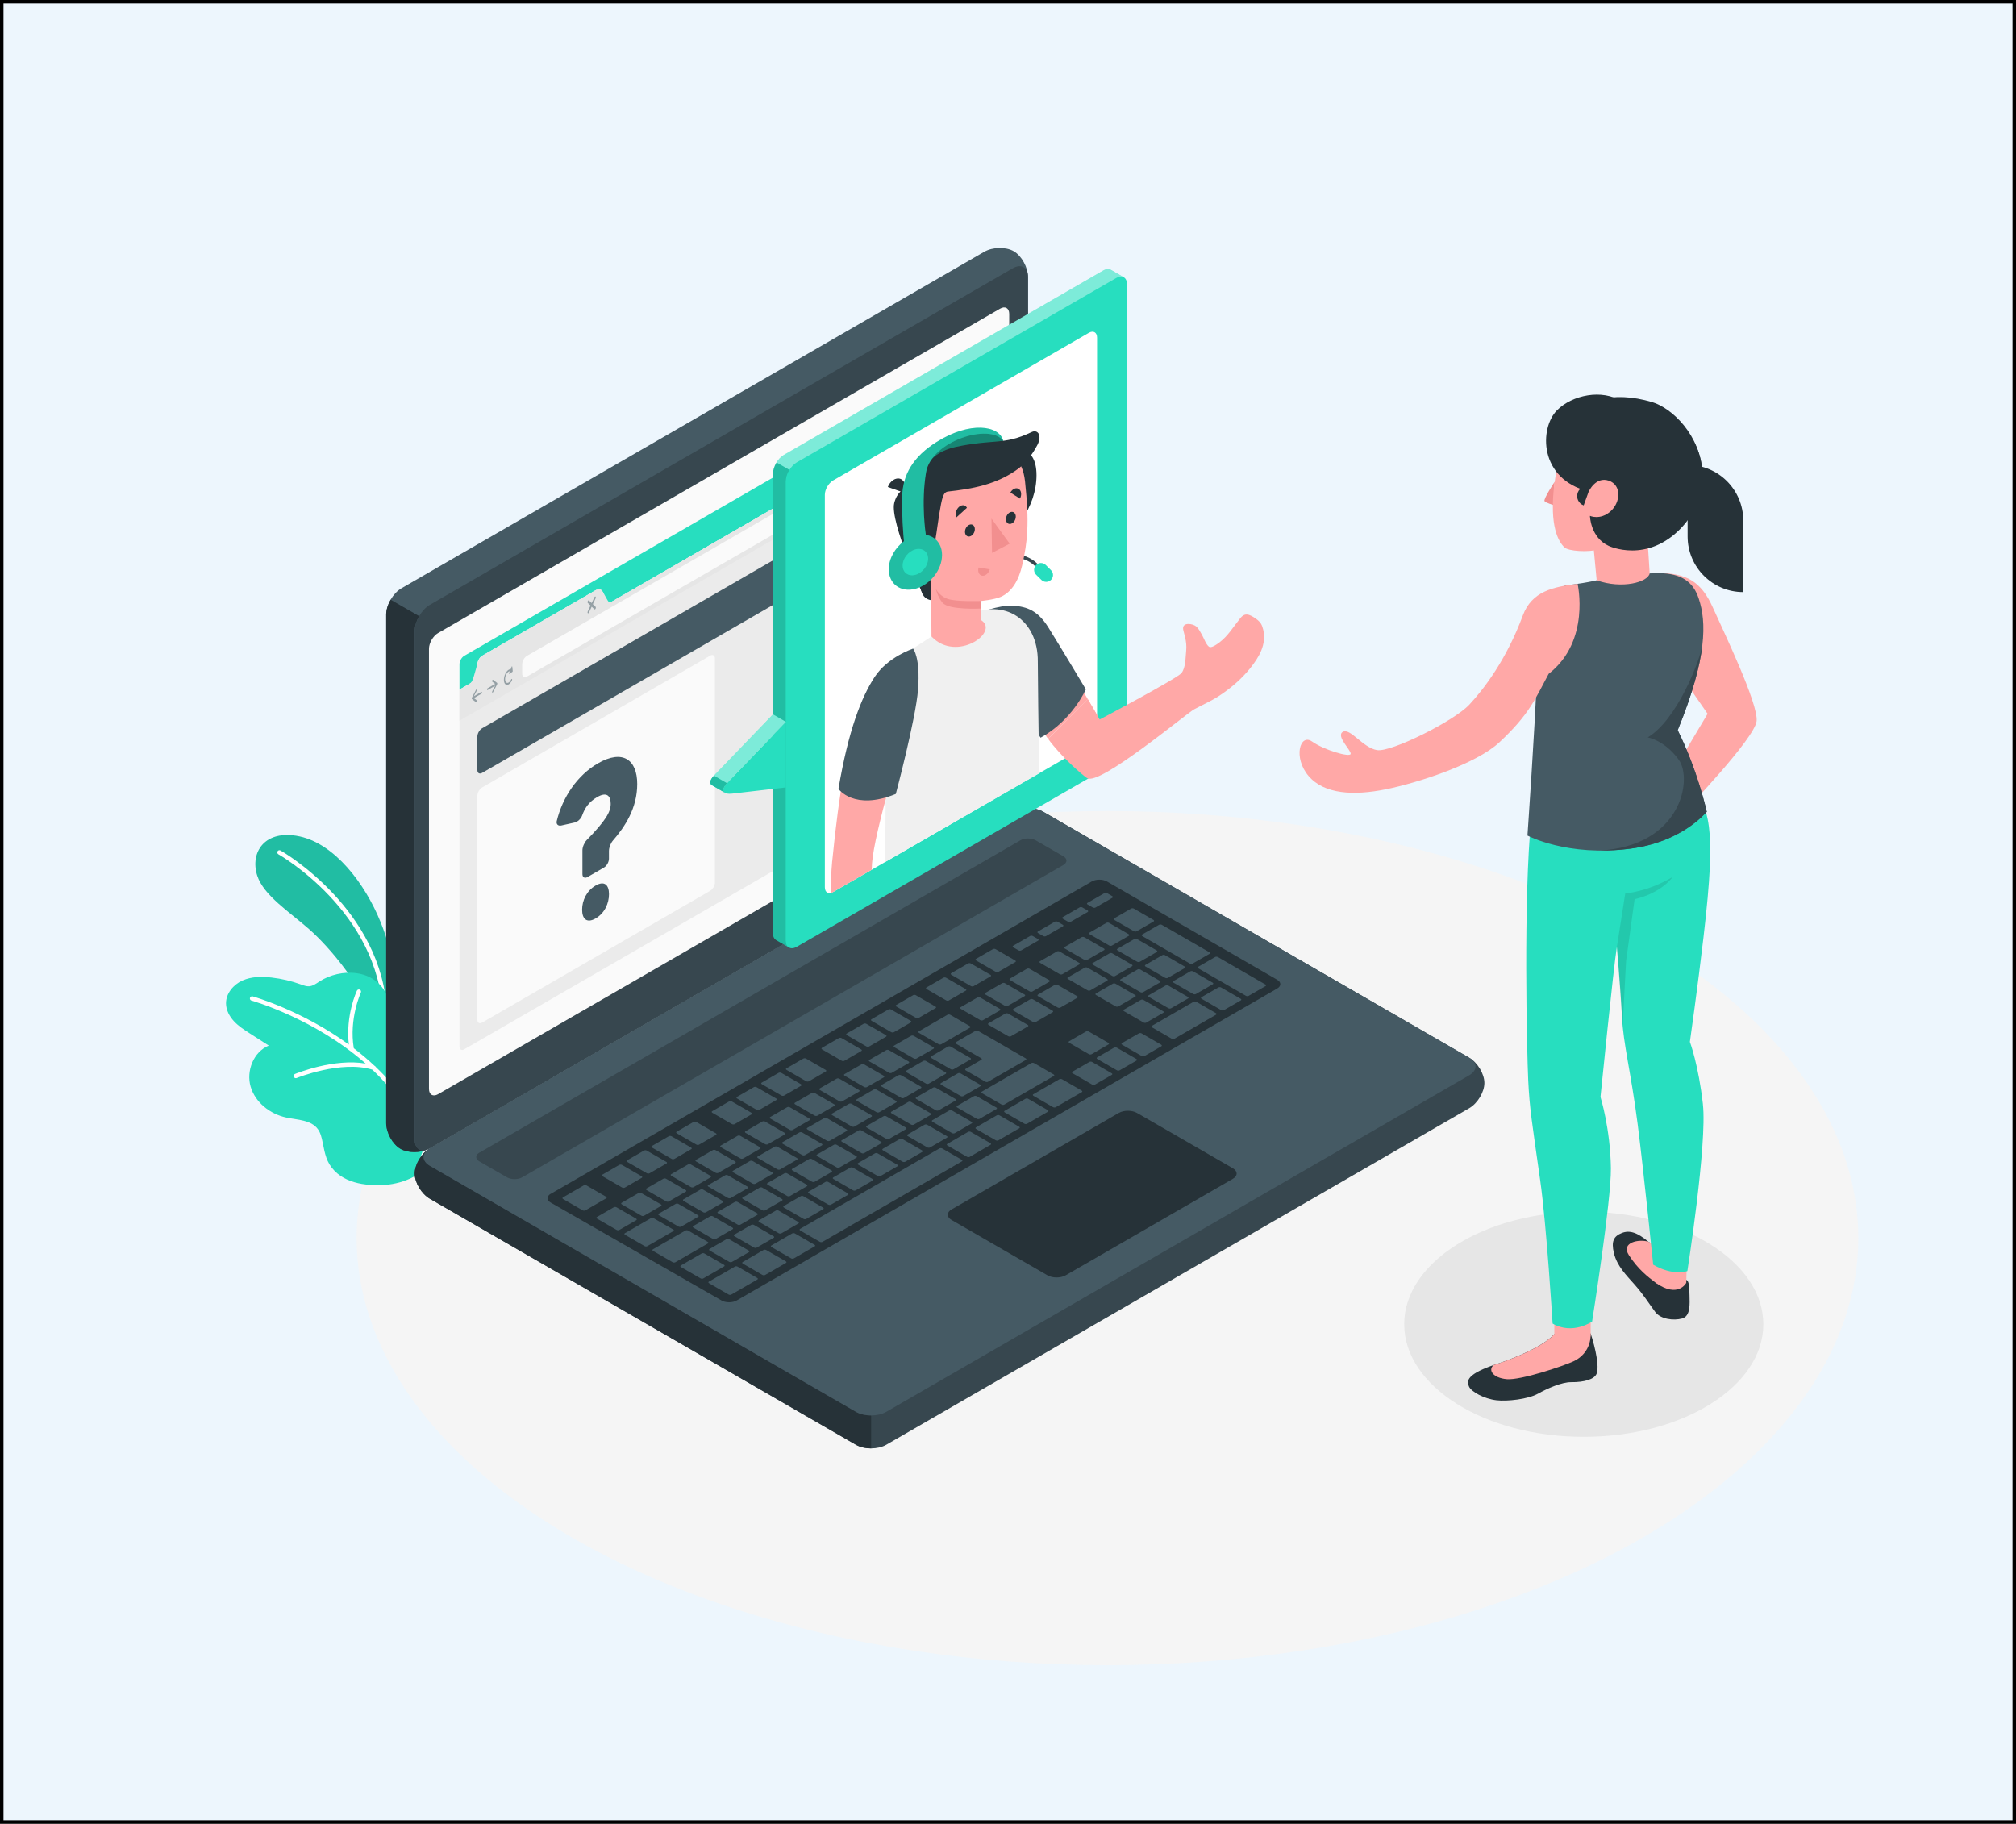 <?xml version="1.0" encoding="UTF-8"?>
<svg xmlns="http://www.w3.org/2000/svg" xmlns:xlink="http://www.w3.org/1999/xlink" viewBox="0 0 577 522">
  <rect x="0" y="0" width="577" height="522" fill="#808080" stroke="none"/>
  <defs>
    <style>
      .cls-1 {
        fill: #f0f0f0;
      }

      .cls-2, .cls-3 {
        fill: #fff;
      }

      .cls-4 {
        fill: #fafafa;
      }

      .cls-5, .cls-6 {
        opacity: .5;
      }

      .cls-7 {
        fill: #37474f;
      }

      .cls-3, .cls-8 {
        opacity: .4;
      }

      .cls-9 {
        fill: #f5f5f5;
      }

      .cls-10, .cls-6 {
        fill: #455a64;
      }

      .cls-11 {
        fill: #f28f8f;
      }

      .cls-12 {
        stroke: #e0e0e0;
        stroke-width: .75px;
      }

      .cls-12, .cls-13 {
        stroke-miterlimit: 10;
      }

      .cls-12, .cls-14 {
        fill: none;
      }

      .cls-15 {
        fill: #e6e6e6;
      }

      .cls-16 {
        opacity: .15;
      }

      .cls-17 {
        fill: #27debf;
      }

      .cls-18 {
        opacity: .1;
      }

      .cls-19 {
        clip-path: url(#clippath);
      }

      .cls-20 {
        fill: #ebebeb;
      }

      .cls-13 {
        fill: #edf6fd;
        stroke: #000;
      }

      .cls-21 {
        fill: #263238;
      }

      .cls-22 {
        fill: #ffa8a7;
      }
    </style>
    <clipPath id="clippath">
      <path class="cls-14" d="m238.44,137.52l73.18-42.25c1.31-.76,2.37-.14,2.37,1.37v112.39c0,1.51-1.06,3.35-2.37,4.11l-73.17,42.17c-1.31.76-2.37.14-2.37-1.37v-112.31c0-1.51,1.06-3.35,2.37-4.11Z"/>
    </clipPath>
  </defs>
  <g id="Floor">
    <rect class="cls-13" x=".5" y=".5" width="576" height="521"/>
    <ellipse id="Floor-2" data-name="Floor" class="cls-9" cx="316.97" cy="354.37" rx="214.9" ry="122.23"/>
  </g>
  <g id="Shadow">
    <ellipse id="Shadow-2" data-name="Shadow" class="cls-15" cx="453.29" cy="379.03" rx="51.39" ry="32.22"/>
  </g>
  <g id="Plants">
    <g>
      <path class="cls-17" d="m113.98,285.47s-.57-10.48-5.08-21.61c-4.51-11.13-13.18-22.34-23.17-24.46-9.99-2.11-14.22,4.6-12.11,11.2,1.81,5.68,9.24,10.4,14.87,15.36,5.64,4.96,16.16,16.95,19.08,28.53l5.63.62.77-9.64Z"/>
      <g class="cls-16">
        <path d="m113.98,285.47s-.57-10.48-5.08-21.61c-4.51-11.13-13.18-22.34-23.17-24.46-9.99-2.11-14.22,4.6-12.11,11.2,1.81,5.68,9.24,10.4,14.87,15.36,5.64,4.96,16.16,16.95,19.08,28.53l5.63.62.77-9.64Z"/>
      </g>
      <path class="cls-2" d="m110.13,290.68c-.34,0-.61-.27-.63-.6-1.05-29.12-29.53-45.4-29.82-45.56-.3-.17-.41-.55-.24-.85.17-.3.55-.41.85-.24.29.16,29.38,16.8,30.46,46.61.01.35-.26.64-.6.65h-.02Z"/>
      <path class="cls-17" d="m118.49,336.76s-5.82,3.68-14.92,2.11c-2.9-.5-5.75-1.61-7.83-3.76-2.35-2.42-2.72-4.86-3.39-8.1-.27-1.34-.57-2.72-1.37-3.82-1.95-2.68-5.84-2.63-9.08-3.33-4.6-.99-8.83-4.3-10.16-8.81-1.33-4.51.83-10.02,5.19-11.78-1.78-1.14-3.57-2.29-5.35-3.43-1.62-1.04-3.26-2.09-4.58-3.5-1.32-1.41-2.3-3.22-2.31-5.15-.02-2.84,2.11-5.38,4.7-6.54,2.59-1.16,5.55-1.18,8.38-.85,2.85.33,5.66.99,8.36,1.97.76.27,1.54.58,2.34.53,1.06-.07,1.97-.73,2.86-1.31,6.12-4.04,16.09-3.74,19.37,3.88.48,1.12.77,2.32,1.29,3.43,1.91,4.1,7.26,2.87,10.71,4.79,2.25,1.25,3.6,3.74,4.02,6.27.69,4.06-.44,8.69-1.19,12.7-.73,3.89-1.7,7.74-2.79,11.54-.89,3.13-1.87,6.25-2.91,9.33-.23.67-.71,3.44-1.35,3.84Z"/>
      <path class="cls-2" d="m122.15,327.38c-3.13-8.92-8.51-16.19-14.62-22.01-.06-.14-.18-.26-.34-.32-1.93-1.81-3.92-3.48-5.93-5.02-1.41-8.45,1.99-15.87,2.02-15.94.15-.31.01-.69-.3-.83-.32-.15-.69-.01-.83.3-.14.3-3.28,7.13-2.3,15.42-13.45-9.81-27.31-13.73-27.54-13.8-.33-.09-.68.11-.77.44-.09.33.1.68.44.77.26.07,18.03,5.1,32.68,18.03-8.99-1.57-19.72,2.77-20.22,2.97-.32.13-.47.5-.34.82.1.24.33.39.58.39.08,0,.16-.01.24-.05.13-.05,12.74-5.15,21.65-2.39,6.02,5.72,11.34,12.86,14.41,21.63.09.26.33.42.59.42.07,0,.14-.01.21-.04.33-.11.5-.47.38-.8Z"/>
    </g>
  </g>
  <g id="Device">
    <g id="Laptop">
      <g>
        <path class="cls-7" d="m118.69,335.89c0,2.6,1.95,5.84,4.35,7.23l121.93,70.4c2.4,1.39,6.3,1.39,8.7,0l166.83-96.32c2.4-1.39,4.35-4.62,4.35-7.23,0-2.6-1.95-5.84-4.35-7.23l-121.93-70.4c-2.4-1.39-6.3-1.39-8.7,0l-166.83,96.32c-2.4,1.39-4.35,4.62-4.35,7.23Z"/>
        <path class="cls-21" d="m249.33,405.14v9.42c-1.58,0-3.16-.34-4.35-1.04l-121.93-70.4c-2.4-1.39-4.35-4.62-4.35-7.23,0-2.44,1.72-5.44,3.91-6.94-1.95,1.4-1.8,3.45.44,4.74l121.93,70.4c1.2.69,2.77,1.05,4.35,1.05Z"/>
        <path class="cls-10" d="m114.61,328.82c-2.25-1.3-4.08-4.61-4.08-7.38v-145.51c0-2.78,1.95-6.15,4.35-7.54l166.83-96.32c2.4-1.39,6.18-1.46,8.43-.16,2.25,1.3,4.08,4.61,4.08,7.38v145.51c0,2.78-1.95,6.15-4.35,7.54l-166.83,96.32c-2.4,1.39-6.18,1.46-8.43.16Z"/>
        <path class="cls-21" d="m122.53,328.93c-2.4,1.13-5.82,1.11-7.92-.11-2.25-1.3-4.08-4.6-4.08-7.38v-145.51c0-1.39.48-2.92,1.28-4.28l8.16,4.7h0c-.78,1.38-1.28,2.9-1.28,4.29v145.51c0,2.57,1.68,3.73,3.84,2.77Z"/>
        <path class="cls-7" d="m118.69,180.65v145.51c0,2.78,1.95,3.9,4.35,2.51l166.83-96.32c2.4-1.39,4.35-4.76,4.35-7.54V79.3c0-2.78-1.95-3.9-4.35-2.51l-166.83,96.32c-2.4,1.39-4.35,4.76-4.35,7.54Z"/>
        <path class="cls-10" d="m123.05,333.69l121.93,70.4c2.4,1.39,6.3,1.39,8.7,0l166.83-96.32c2.4-1.39,2.4-3.64,0-5.02l-121.93-70.4c-2.4-1.39-6.3-1.39-8.7,0l-166.83,96.32c-2.4,1.39-2.4,3.64,0,5.02Z"/>
        <path class="cls-4" d="m125.39,181.19l160.85-92.84c1.44-.83,2.61-.16,2.61,1.51v125.96c0,1.67-1.17,3.69-2.61,4.52l-160.85,92.84c-1.44.83-2.61.16-2.61-1.51v-125.96c0-1.67,1.17-3.69,2.61-4.52Z"/>
        <path class="cls-7" d="m137.2,329.92l154.86-89.41c1.2-.69,3.15-.69,4.35,0l7.92,4.57c1.2.69,1.2,1.82,0,2.51l-154.88,89.39c-1.2.69-3.15.69-4.35,0l-7.9-4.56c-1.2-.69-1.2-1.82,0-2.51Z"/>
        <path class="cls-21" d="m157.61,341.71l154.86-89.41c1.2-.69,3.15-.69,4.35,0l48.72,28.13c1.2.69,1.2,1.82,0,2.51l-154.68,89.28c-1.2.69-3.15.7-4.36,0l-48.89-28.02c-1.2-.69-1.21-1.81,0-2.51Z"/>
        <path class="cls-10" d="m296.43,292.52l4.85-2.8c.21-.12.19-.32-.03-.45l-5.61-3.24c-.22-.13-.57-.13-.77-.02l-4.85,2.8c-.21.12-.19.32.03.45l5.61,3.24c.22.13.57.13.77.02Zm-9.57-11.12l-4.85,2.8c-.21.12-.19.32.03.45l5.61,3.24c.22.13.57.13.77.02l4.85-2.8c.21-.12.19-.32-.03-.45l-5.61-3.24c-.22-.13-.57-.13-.77-.02Zm-15.66,9.04l-8.21,4.74c-.21.12-.19.32.03.45l5.61,3.24c.22.13.57.13.77.02l8.21-4.74c.21-.12.19-.32-.03-.45l-5.61-3.24c-.22-.13-.57-.13-.77-.02Zm8.58-4.95l-4.85,2.8c-.21.12-.19.32.03.45l5.61,3.24c.22.13.57.13.77.02l4.85-2.8c.21-.12.19-.32-.03-.45l-5.61-3.24c-.22-.13-.57-.14-.77-.02Zm-19.02,10.98l-4.85,2.8c-.21.12-.19.32.03.45l5.61,3.24c.22.13.57.13.77.02l4.85-2.8c.21-.12.19-.32-.03-.45l-5.61-3.24c-.22-.13-.57-.13-.77-.02Zm-7.09,4.09l-4.85,2.8c-.21.12-.19.32.03.45l5.61,3.24c.22.13.57.14.77.02l4.85-2.8c.21-.12.19-.32-.03-.45l-5.61-3.24c-.22-.13-.57-.14-.77-.02Zm22.05,13.16l4.85-2.8c.21-.12.19-.32-.03-.45l-5.61-3.24c-.22-.13-.57-.13-.77-.02l-4.85,2.8c-.21.12-.19.32.03.45l5.61,3.24c.22.13.57.13.77.02Zm-7.09,4.09l4.85-2.8c.21-.12.19-.32-.03-.45l-5.61-3.24c-.22-.13-.57-.14-.77-.02l-4.85,2.8c-.21.12-.19.32.03.45l5.61,3.24c.22.13.57.13.77.02Zm-7.09,4.09l4.85-2.8c.21-.12.19-.32-.03-.45l-5.61-3.24c-.22-.13-.57-.13-.77-.02l-4.85,2.8c-.21.12-.19.32.03.45l5.61,3.24c.22.13.57.13.77.02Zm-7.09,4.09l4.85-2.8c.21-.12.19-.32-.03-.45l-5.61-3.24c-.22-.13-.57-.14-.77-.02l-4.85,2.8c-.21.12-.19.32.03.45l5.61,3.24c.22.13.57.14.77.02Zm34.88-29.39l4.85-2.8c.21-.12.19-.32-.03-.45l-5.61-3.24c-.22-.13-.57-.13-.77-.02l-4.85,2.8c-.21.12-.19.32.03.45l5.61,3.24c.22.13.57.13.77.02Zm-6.54,13.02l10.82-6.24c.21-.12.19-.32-.03-.45l-13.62-7.86c-.22-.13-.57-.13-.77-.02l-5.59,3.23c-.21.12-.19.32.03.45l7.21,4.16c.22.13.23.33.03.45l-4.48,2.58c-.21.12-.19.32.03.45l5.61,3.24c.22.13.57.13.77.02Zm-36.23-4.98l-4.85,2.8c-.21.12-.19.32.03.45l5.61,3.24c.22.13.57.13.77.02l4.85-2.8c.21-.12.19-.32-.03-.45l-5.61-3.24c-.22-.13-.57-.13-.77-.02Zm-7.09,4.09l-4.85,2.8c-.21.12-.19.32.03.45l5.61,3.24c.22.13.57.13.77.02l4.85-2.8c.21-.12.19-.32-.03-.45l-5.61-3.24c-.22-.13-.57-.13-.77-.02Zm-35.41,45.88c.22.13.57.13.77.02l4.85-2.8c.21-.12.19-.32-.03-.45l-5.61-3.24c-.22-.13-.57-.13-.77-.02l-4.85,2.8c-.21.12-.19.32.03.45l5.61,3.24Zm-21.28-13.15l-4.85,2.8c-.21.12-.19.32.03.45l5.61,3.24c.22.13.57.14.77.02l4.85-2.8c.21-.12.19-.32-.03-.45l-5.61-3.24c-.22-.13-.57-.14-.77-.02Zm11.41,9.6c.22.13.57.13.77.02l4.85-2.8c.21-.12.19-.32-.03-.45l-5.61-3.24c-.22-.13-.57-.13-.77-.02l-4.85,2.8c-.21.12-.19.32.03.45l5.61,3.24Zm22.39,6.03l4.85-2.8c.21-.12.19-.32-.03-.45l-5.61-3.24c-.22-.13-.57-.13-.77-.02l-4.85,2.8c-.21.12-.19.32.03.45l5.61,3.24c.22.13.57.14.77.02Zm-7.86,4.08c.22.13.57.13.77.02l4.85-2.8c.21-.12.19-.32-.03-.45l-5.61-3.24c-.22-.13-.57-.13-.77-.02l-4.85,2.8c-.21.12-.19.32.03.45l5.61,3.24Zm-18.85-23.8l-4.85,2.8c-.21.12-.19.32.03.45l5.61,3.24c.22.13.57.13.77.02l4.85-2.8c.21-.12.19-.32-.03-.45l-5.61-3.24c-.22-.13-.57-.13-.77-.02Zm35.43-20.46l-4.85,2.8c-.21.12-.19.32.03.45l5.61,3.24c.22.13.57.13.77.02l4.85-2.8c.21-.12.19-.32-.03-.45l-5.61-3.24c-.22-.13-.57-.13-.77-.02Zm-28.35,16.37l-4.85,2.8c-.21.12-.19.32.03.45l5.61,3.24c.22.13.57.14.77.02l4.85-2.8c.21-.12.19-.32-.03-.45l-5.61-3.24c-.22-.13-.57-.13-.77-.02Zm35.43-20.46l-4.85,2.8c-.21.12-.19.32.03.45l5.61,3.24c.22.13.57.14.77.02l4.85-2.8c.21-.12.19-.32-.03-.45l-5.61-3.24c-.22-.13-.57-.13-.77-.02Zm-14.17,8.18l-4.85,2.8c-.21.12-.19.32.03.45l5.61,3.24c.22.13.57.14.77.02l4.85-2.8c.21-.12.19-.32-.03-.45l-5.61-3.24c-.22-.13-.57-.14-.77-.02Zm-7.09,4.09l-4.85,2.8c-.21.12-.19.32.03.45l5.61,3.24c.22.13.57.13.77.02l4.85-2.8c.21-.12.19-.32-.03-.45l-5.61-3.24c-.22-.13-.57-.13-.77-.02Zm-7.09,4.09l-4.85,2.8c-.21.12-.19.32.03.45l5.61,3.24c.22.13.57.13.77.02l4.85-2.8c.21-.12.19-.32-.03-.45l-5.61-3.24c-.22-.13-.57-.13-.77-.02Zm36.23,4.98l4.85-2.8c.21-.12.19-.32-.03-.45l-5.61-3.24c-.22-.13-.57-.13-.77-.02l-4.85,2.8c-.21.12-.19.32.03.45l5.61,3.24c.22.13.57.13.77.02Zm62.24-61.83l-4.85,2.8c-.21.12-.19.32.03.45l5.61,3.24c.22.13.57.13.77.02l4.85-2.8c.21-.12.19-.32-.03-.45l-5.61-3.24c-.22-.13-.57-.13-.77-.02Zm-8.58,4.95l-4.85,2.8c-.21.12-.19.32.03.45l5.61,3.24c.22.13.57.13.77.02l4.85-2.8c.21-.12.19-.32-.03-.45l-5.61-3.24c-.22-.13-.57-.13-.77-.02Zm15.66-9.04l-4.85,2.8c-.21.12-.19.32.03.45l5.61,3.24c.22.13.57.14.77.02l4.85-2.8c.21-.12.19-.32-.03-.45l-5.61-3.24c-.22-.13-.57-.13-.77-.02Zm-36.68,37.82l4.85-2.8c.21-.12.19-.32-.03-.45l-5.61-3.24c-.22-.13-.57-.13-.77-.02l-4.85,2.8c-.21.12-.19.32.03.45l5.61,3.24c.22.13.57.13.77.02Zm44.54-41.9c-.22-.13-.57-.13-.77-.02l-4.85,2.8c-.21.12-.19.32.03.45l5.61,3.24c.22.13.57.13.77.02l4.85-2.8c.21-.12.19-.32-.03-.45l-5.61-3.24Zm-70.1,65.9l4.85-2.8c.21-.12.19-.32-.03-.45l-5.61-3.24c-.22-.13-.57-.13-.77-.02l-4.85,2.8c-.21.12-.19.32.03.45l5.61,3.24c.22.13.57.13.77.02Zm86.9-50.17l4.85-2.8c.21-.12.19-.32-.03-.45l-5.61-3.24c-.22-.13-.57-.13-.77-.02l-4.85,2.8c-.21.12-.19.32.03.45l5.61,3.24c.22.13.57.13.77.02Zm-15.1-.53l4.85-2.8c.21-.12.19-.32-.03-.45l-5.61-3.24c-.22-.13-.57-.13-.77-.02l-4.85,2.8c-.21.12-.19.32.03.45l5.61,3.24c.22.13.57.13.77.02Zm6.3-10.57c-.22-.13-.57-.13-.77-.02l-4.85,2.8c-.21.12-.19.32.03.45l5.61,3.24c.22.13.57.13.77.02l4.85-2.8c.21-.12.19-.32-.03-.45l-5.61-3.24Zm1.49-.86l13.62,7.86c.22.13.57.13.77.02l4.85-2.8c.21-.12.19-.32-.03-.45l-13.62-7.86c-.22-.13-.57-.13-.77-.02l-4.85,2.8c-.21.12-.19.32.03.45Zm-16.44,9.03l-4.85,2.8c-.21.12-.19.32.03.45l5.61,3.24c.22.13.57.14.77.02l4.85-2.8c.21-.12.19-.32-.03-.45l-5.61-3.24c-.22-.13-.57-.13-.77-.02Zm-53.33,30.79l-4.85,2.8c-.21.12-.19.32.03.45l5.61,3.24c.22.13.57.13.77.02l4.85-2.8c.21-.12.19-.32-.03-.45l-5.61-3.24c-.22-.13-.57-.13-.77-.02Zm69.22-23.78c.22.13.57.13.77.02l4.85-2.8c.21-.12.19-.32-.03-.45l-5.61-3.24c-.22-.13-.57-.13-.77-.02l-4.85,2.8c-.21.12-.19.32.03.45l5.61,3.24Zm-62.13,19.69l-4.85,2.8c-.21.12-.19.32.03.45l5.61,3.24c.22.13.57.13.77.02l4.85-2.8c.21-.12.19-.32-.03-.45l-5.61-3.24c-.22-.13-.57-.13-.77-.02Zm-53.12,46.85c.22.13.57.13.77.02l4.85-2.8c.21-.12.19-.32-.03-.45l-5.61-3.24c-.22-.13-.57-.13-.77-.02l-4.85,2.8c-.21.12-.19.32.03.45l5.61,3.24Zm-10.66-10.03l-4.85,2.8c-.21.12-.19.32.03.45l5.61,3.24c.22.13.57.13.77.02l4.85-2.8c.21-.12.19-.32-.03-.45l-5.61-3.24c-.22-.13-.57-.13-.77-.02Zm18.52,5.95l4.85-2.8c.21-.12.19-.32-.03-.45l-5.61-3.24c-.22-.13-.57-.14-.77-.02l-4.85,2.8c-.21.12-.19.32.03.45l5.61,3.24c.22.13.57.14.77.02Zm7.09-4.09l4.85-2.8c.21-.12.19-.32-.03-.45l-5.61-3.24c-.22-.13-.57-.13-.77-.02l-4.85,2.8c-.21.12-.19.32.03.45l5.61,3.24c.22.13.57.13.77.02Zm7.09-4.09l4.85-2.8c.21-.12.19-.32-.03-.45l-5.61-3.24c-.22-.13-.57-.13-.77-.02l-4.85,2.8c-.21.12-.19.32.03.45l5.61,3.24c.22.13.57.14.77.02Zm-25.61-1.86l-4.85,2.8c-.21.12-.19.32.03.45l5.61,3.24c.22.13.57.14.77.02l4.85-2.8c.21-.12.19-.32-.03-.45l-5.61-3.24c-.22-.13-.57-.14-.77-.02Zm7.09-4.09l-4.85,2.8c-.21.12-.19.32.03.45l5.61,3.24c.22.13.57.13.77.02l4.85-2.8c.21-.12.19-.32-.03-.45l-5.61-3.24c-.22-.13-.57-.13-.77-.02Zm28.35-16.37l-4.85,2.8c-.21.12-.19.32.03.45l5.61,3.24c.22.13.57.14.77.02l4.85-2.8c.21-.12.19-.32-.03-.45l-5.61-3.24c-.22-.13-.57-.14-.77-.02Zm-7.09,4.09l-4.85,2.8c-.21.12-.19.32.03.45l5.61,3.24c.22.13.57.13.77.02l4.85-2.8c.21-.12.19-.32-.03-.45l-5.61-3.24c-.22-.13-.57-.13-.77-.02Zm14.17-8.18l-4.85,2.8c-.21.12-.19.32.03.45l5.61,3.24c.22.13.57.13.77.02l4.85-2.8c.21-.12.19-.32-.03-.45l-5.61-3.24c-.22-.13-.57-.13-.77-.02Zm-28.35,16.37l-4.85,2.8c-.21.12-.19.32.03.45l5.61,3.24c.22.13.57.14.77.02l4.85-2.8c.21-.12.19-.32-.03-.45l-5.61-3.24c-.22-.13-.57-.14-.77-.02Zm7.09-4.09l-4.85,2.8c-.21.12-.19.32.03.45l5.61,3.24c.22.13.57.13.77.02l4.85-2.8c.21-.12.19-.32-.03-.45l-5.61-3.24c-.22-.13-.57-.13-.77-.02Zm-5.17,28.88l4.85-2.8c.21-.12.19-.32-.03-.45l-5.61-3.24c-.22-.13-.57-.14-.77-.02l-4.85,2.8c-.21.12-.19.32.03.45l5.61,3.24c.22.13.57.13.77.02Zm-41.58-4.2l-5.61-3.24c-.22-.13-.57-.13-.77-.02l-4.85,2.8c-.21.12-.19.32.03.45l5.61,3.24c.22.13.57.13.77.02l4.85-2.8c.21-.12.19-.32-.03-.45Zm10.62,3.12l-5.61-3.24c-.22-.13-.57-.14-.77-.02l-7.46,4.31c-.21.12-.19.32.03.45l5.61,3.24c.22.13.57.14.77.02l7.46-4.31c.21-.12.19-.32-.03-.45Zm-19.22-9.38l-5.61-3.24c-.22-.13-.57-.14-.77-.02l-5.97,3.45c-.21.12-.19.32.03.45l5.61,3.24c.22.13.57.13.77.02l5.97-3.45c.21-.12.19-.32-.03-.45Zm4.58-2.64c.22.13.57.13.77.02l4.85-2.8c.21-.12.19-.32-.03-.45l-5.61-3.24c-.22-.13-.57-.13-.77-.02l-4.85,2.8c-.21.12-.19.32.03.45l5.61,3.24Zm24.52,15.56l-5.61-3.24c-.22-.13-.57-.13-.77-.02l-9.32,5.38c-.21.12-.19.32.03.45l5.61,3.24c.22.13.57.13.77.02l9.32-5.38c.21-.12.19-.32-.03-.45Zm4.65,6.56l-5.61-3.24c-.22-.13-.57-.14-.77-.02l-5.97,3.45c-.21.12-.19.32.03.45l5.61,3.24c.22.13.57.13.77.02l5.97-3.45c.21-.12.19-.32-.03-.45Zm23.51-52.55c.22.13.57.13.77.02l4.85-2.8c.21-.12.19-.32-.03-.45l-5.61-3.24c-.22-.13-.57-.13-.77-.02l-4.85,2.8c-.21.12-.19.32.03.45l5.61,3.24Zm-14.17,8.18c.22.13.57.13.77.02l4.85-2.8c.21-.12.19-.32-.03-.45l-5.61-3.24c-.22-.13-.57-.13-.77-.02l-4.85,2.8c-.21.12-.19.32.03.45l5.61,3.24Zm-31.43,18.15c.22.13.57.14.77.02l4.85-2.8c.21-.12.19-.32-.03-.45l-5.61-3.24c-.22-.13-.57-.13-.77-.02l-4.85,2.8c-.21.12-.19.32.03.45l5.61,3.24Zm38.52-22.24c.22.13.57.14.77.02l4.85-2.8c.21-.12.19-.32-.03-.45l-5.61-3.24c-.22-.13-.57-.13-.77-.02l-4.85,2.8c-.21.12-.19.32.03.45l5.61,3.24Zm-14.17,8.18c.22.13.57.13.77.02l4.85-2.8c.21-.12.19-.32-.03-.45l-5.61-3.24c-.22-.13-.57-.14-.77-.02l-4.85,2.8c-.21.12-.19.32.03.45l5.61,3.24Zm1.64,40.8c-.22-.13-.57-.14-.77-.02l-7.46,4.31c-.21.12-.19.32.03.45l5.61,3.24c.22.13.57.14.77.02l7.46-4.31c.21-.12.19-.32-.03-.45l-5.61-3.24Zm-11.81-34.93c.22.13.57.13.77.02l4.85-2.8c.21-.12.19-.32-.03-.45l-5.61-3.24c-.22-.13-.57-.13-.77-.02l-4.85,2.8c-.21.12-.19.32.03.45l5.61,3.24Zm-7.09,4.09c.22.13.57.13.77.02l4.85-2.8c.21-.12.19-.32-.03-.45l-5.61-3.24c-.22-.13-.57-.13-.77-.02l-4.85,2.8c-.21.12-.19.32.03.45l5.61,3.24Zm150.18-44.96c-.22-.13-.57-.13-.77-.02l-11.93,6.89c-.21.12-.19.32.03.45l5.61,3.24c.22.13.57.14.77.02l11.93-6.89c.21-.12.19-.32-.03-.45l-5.61-3.24Zm-15.66,9.04c-.22-.13-.57-.14-.77-.02l-4.85,2.8c-.21.12-.19.32.03.45l5.61,3.24c.22.13.57.13.77.02l4.85-2.8c.21-.12.19-.32-.03-.45l-5.61-3.24Zm-95.99,53.11l4.85-2.8c.21-.12.19-.32-.03-.45l-5.61-3.24c-.22-.13-.57-.13-.77-.02l-4.85,2.8c-.21.12-.19.32.03.45l5.61,3.24c.22.13.57.13.77.02Zm81.82-44.93c-.22-.13-.57-.13-.77-.02l-4.85,2.8c-.21.12-.19.32.03.45l5.61,3.24c.22.13.57.13.77.02l4.85-2.8c.21-.12.19-.32-.03-.45l-5.61-3.24Zm36.92-21.32c-.22-.13-.57-.13-.77-.02l-4.85,2.8c-.21.12-.19.32.03.45l5.61,3.24c.22.13.57.13.77.02l4.85-2.8c.21-.12.19-.32-.03-.45l-5.61-3.24Zm12.69-.85l-13.62-7.86c-.22-.13-.57-.13-.77-.02l-4.85,2.8c-.21.12-.19.32.03.45l13.62,7.86c.22.13.57.13.77.02l4.85-2.8c.21-.12.19-.32-.03-.45Zm-76.1,37.46c-.22-.13-.57-.13-.77-.02l-5.97,3.45c-.21.12-.19.32.03.45l5.61,3.24c.22.13.57.14.77.02l5.97-3.45c.21-.12.19-.32-.03-.45l-5.61-3.24Zm17.9-10.34c-.22-.13-.57-.13-.77-.02l-7.46,4.31c-.21.12-.19.32.03.45l5.61,3.24c.22.13.57.13.77.02l7.46-4.31c.21-.12.19-.32-.03-.45l-5.61-3.24Zm-34.31,19.81c-.22-.13-.57-.13-.77-.02l-39.91,23.04c-.21.12-.19.32.03.45l5.61,3.24c.22.13.57.14.77.02l39.91-23.04c.21-.12.19-.32-.03-.45l-5.61-3.24Zm-42.15,24.33c-.22-.13-.57-.13-.77-.02l-5.97,3.45c-.21.12-.19.32.03.45l5.61,3.24c.22.13.57.13.77.02l5.97-3.45c.21-.12.19-.32-.03-.45l-5.61-3.24Zm50.35-29.07c-.22-.13-.57-.13-.77-.02l-5.97,3.45c-.21.12-.19.32.03.45l5.61,3.24c.22.13.57.14.77.02l5.97-3.45c.21-.12.19-.32-.03-.45l-5.61-3.24Zm-58.56,33.81c-.22-.13-.57-.13-.77-.02l-5.97,3.45c-.21.12-.19.32.03.45l5.61,3.24c.22.13.57.13.77.02l5.97-3.45c.21-.12.19-.32-.03-.45l-5.61-3.24Zm74.97-43.28c-.22-.13-.57-.14-.77-.02l-5.97,3.45c-.21.12-.19.32.03.45l5.61,3.24c.22.13.57.13.77.02l5.97-3.45c.21-.12.19-.32-.03-.45l-5.61-3.24Zm25.36-14.64c-.22-.13-.57-.13-.77-.02l-4.85,2.8c-.21.12-.19.32.03.45l5.61,3.24c.22.13.57.13.77.02l4.85-2.8c.21-.12.19-.32-.03-.45l-5.61-3.24Zm15.53-11.28l4.85-2.8c.21-.12.19-.32-.03-.45l-5.61-3.24c-.22-.13-.57-.14-.77-.02l-4.85,2.8c-.21.12-.19.32.03.45l5.61,3.24c.22.13.57.14.77.02Zm-31.68-.2l4.85-2.8c.21-.12.19-.32-.03-.45l-5.61-3.24c-.22-.13-.57-.14-.77-.02l-4.85,2.8c-.21.12-.19.32.03.45l5.61,3.24c.22.13.57.14.77.02Zm-16.06,27.77l14.17-8.18c.21-.12.19-.32-.03-.45l-5.61-3.24c-.22-.13-.57-.13-.77-.02l-14.17,8.18c-.21.12-.19.32.03.45l5.61,3.24c.22.13.57.14.77.02Zm39.88-23.49c.22.13.57.13.77.02l4.85-2.8c.21-.12.19-.32-.03-.45l-5.61-3.24c-.22-.13-.57-.13-.77-.02l-4.85,2.8c-.21.12-.19.32.03.45l5.61,3.24Zm-7.24-4.61l4.85-2.8c.21-.12.19-.32-.03-.45l-5.61-3.24c-.22-.13-.57-.13-.77-.02l-4.85,2.8c-.21.12-.19.32.03.45l5.61,3.24c.22.13.57.13.77.02Zm-39.73,32.19l4.85-2.8c.21-.12.19-.32-.03-.45l-5.61-3.24c-.22-.13-.57-.13-.77-.02l-4.85,2.8c-.21.12-.19.32.03.45l5.61,3.24c.22.13.57.13.77.02Zm31.3-18.53c.22.13.57.13.77.02l4.85-2.8c.21-.12.19-.32-.03-.45l-5.61-3.24c-.22-.13-.57-.13-.77-.02l-4.85,2.8c-.21.12-.19.32.03.45l5.61,3.24Zm-66.73,38.99l4.85-2.8c.21-.12.19-.32-.03-.45l-5.61-3.24c-.22-.13-.57-.13-.77-.02l-4.85,2.8c-.21.12-.19.32.03.45l5.61,3.24c.22.13.57.13.77.02Zm7.09-4.09l4.85-2.8c.21-.12.19-.32-.03-.45l-5.61-3.24c-.22-.13-.57-.13-.77-.02l-4.85,2.8c-.21.12-.19.32.03.45l5.61,3.24c.22.13.57.14.77.02Zm-14.17,8.18l4.85-2.8c.21-.12.19-.32-.03-.45l-5.61-3.24c-.22-.13-.57-.14-.77-.02l-4.85,2.8c-.21.12-.19.32.03.45l5.61,3.24c.22.13.57.13.77.02Zm28.35-16.37l4.85-2.8c.21-.12.19-.32-.03-.45l-5.61-3.24c-.22-.13-.57-.13-.77-.02l-4.85,2.8c-.21.12-.19.32.03.45l5.61,3.24c.22.13.57.13.77.02Zm-7.09,4.09l4.85-2.8c.21-.12.19-.32-.03-.45l-5.61-3.24c-.22-.13-.57-.14-.77-.02l-4.85,2.8c-.21.12-.19.32.03.45l5.61,3.24c.22.13.57.13.77.02Zm14.17-8.18l4.85-2.8c.21-.12.19-.32-.03-.45l-5.61-3.24c-.22-.13-.57-.14-.77-.02l-4.85,2.8c-.21.12-.19.32.03.45l5.61,3.24c.22.13.57.13.77.02Zm32.42-60.52c.22.13.57.13.77.02l4.85-2.8c.21-.12.19-.32-.03-.45l-1.49-.86c-.22-.13-.57-.13-.77-.02l-4.85,2.8c-.21.12-.19.32.03.45l1.49.86Zm-34.87,22.51c.22.13.57.14.77.02l4.85-2.8c.21-.12.19-.32-.03-.45l-5.61-3.24c-.22-.13-.57-.14-.77-.02l-4.85,2.8c-.21.12-.19.32.03.45l5.61,3.24Zm14.17-8.18c.22.13.57.13.77.02l4.85-2.8c.21-.12.19-.32-.03-.45l-5.61-3.24c-.22-.13-.57-.13-.77-.02l-4.85,2.8c-.21.12-.19.32.03.45l5.61,3.24Zm-22.83,13.18c.22.13.57.14.77.02l4.85-2.8c.21-.12.19-.32-.03-.45l-5.61-3.24c-.22-.13-.57-.13-.77-.02l-4.85,2.8c-.21.12-.19.32.03.45l5.61,3.24Zm15.74-9.09c.22.13.57.13.77.02l4.85-2.8c.21-.12.19-.32-.03-.45l-5.61-3.24c-.22-.13-.57-.13-.77-.02l-4.85,2.8c-.21.12-.19.32.03.45l5.61,3.24Zm-29.91,17.27c.22.13.57.13.77.02l4.85-2.8c.21-.12.19-.32-.03-.45l-5.61-3.24c-.22-.13-.57-.13-.77-.02l-4.85,2.8c-.21.12-.19.32.03.45l5.61,3.24Zm7.09-4.09c.22.13.57.13.77.02l4.85-2.8c.21-.12.19-.32-.03-.45l-5.61-3.24c-.22-.13-.57-.13-.77-.02l-4.85,2.8c-.21.12-.19.32.03.45l5.61,3.24Zm36.43-23.41c.22.13.57.13.77.02l4.85-2.8c.21-.12.19-.32-.03-.45l-1.49-.86c-.22-.13-.57-.13-.77-.02l-4.85,2.8c-.21.12-.19.32.03.45l1.49.86Zm21.26-12.27c.22.13.57.14.77.02l4.85-2.8c.21-.12.19-.32-.03-.45l-1.49-.86c-.22-.13-.57-.13-.77-.02l-4.85,2.8c-.21.12-.19.32.03.45l1.49.86Zm11.78,6.8c.22.13.57.13.77.02l4.85-2.8c.21-.12.19-.32-.03-.45l-5.61-3.24c-.22-.13-.57-.13-.77-.02l-4.85,2.8c-.21.12-.19.32.03.45l5.61,3.24Zm17.72,17.98l4.85-2.8c.21-.12.19-.32-.03-.45l-5.61-3.24c-.22-.13-.57-.13-.77-.02l-4.85,2.8c-.21.12-.19.32.03.45l5.61,3.24c.22.13.57.13.77.02Zm-43.67-16.6c.22.13.57.14.77.02l4.85-2.8c.21-.12.19-.32-.03-.45l-1.49-.86c-.22-.13-.57-.14-.77-.02l-4.85,2.8c-.21.12-.19.32.03.45l1.49.86Zm-57.69,35.68c.22.13.57.13.77.02l4.85-2.8c.21-.12.19-.32-.03-.45l-5.61-3.24c-.22-.13-.57-.13-.77-.02l-4.85,2.8c-.21.12-.19.32.03.45l5.61,3.24Z"/>
        <path class="cls-21" d="m272.35,346.17l47.85-27.62c1.44-.83,3.78-.83,5.22,0l27.44,15.84c1.44.83,1.44,2.18,0,3.01l-47.85,27.62c-1.44.83-3.78.83-5.22,0l-27.44-15.84c-1.44-.83-1.44-2.18,0-3.02Z"/>
      </g>
      <g id="Window">
        <path class="cls-17" d="m282.81,102.72v7.31l-108.91,62.88c-.75.44-1.36.08-1.36-.79l.08-2.62s-1.95-.72-2.01-.62l-32.61,18.83c-.76.44-1.37,1.5-1.37,2.37v2.77c0,.87-.61,1.93-1.36,2.37l-3.76,2.17v-7.31c0-.87.61-1.93,1.36-2.37l148.58-85.78c.75-.44,1.36-.08,1.36.79Z"/>
        <path class="cls-20" d="m282.82,212.18c0,.87-.61,1.93-1.37,2.37l-148.58,85.78c-.75.44-1.36.08-1.36-.79v-102.15l3.76-2.17c.75-.44,1.98-7.07,2.73-7.5l32.61-18.83c.76-.44,2.54,4.46,3.29,4.02l108.91-62.88v102.15Z"/>
        <path class="cls-4" d="m138,225.38l65.25-37.71c.75-.44,1.37-.08,1.37.79v64.14c0,.87-.61,1.93-1.37,2.37l-65.25,37.71c-.76.44-1.37.08-1.37-.79v-64.14c0-.87.61-1.93,1.37-2.37Z"/>
        <g>
          <path class="cls-10" d="m138,208.44l138.32-79.86c.75-.44,1.37-.08,1.37.79v9.61c0,.87-.61,1.93-1.37,2.37l-138.32,79.86c-.76.44-1.37.08-1.37-.79v-9.61c0-.87.61-1.93,1.37-2.37Z"/>
          <g>
            <path class="cls-4" d="m226.4,165.02v2.55c0,.52.37.73.82.47l40.21-23.22v-4.44s-40.22,23.22-40.22,23.22c-.45.26-.82.9-.82,1.42Z"/>
            <path class="cls-17" d="m271.74,137.89c.45-.26.82-.05.82.47v2.55c0,.52-.37,1.16-.82,1.42l-4.31,2.49v-4.44s4.31-2.49,4.31-2.49Z"/>
            <path class="cls-4" d="m271.43,141.38l-.48-.15c.05-.2.08-.41.08-.62,0-.49-.16-.87-.44-1.03-.21-.12-.46-.11-.7.03-.54.31-.96,1.19-.96,2,0,.49.16.87.44,1.03.09.05.2.08.3.08.13,0,.26-.04.4-.12.32-.19.6-.58.78-1.04l.48.15s.04,0,.05,0c.08,0,.15-.05.17-.13.03-.09-.02-.19-.12-.22Zm-1.54.92c-.13.08-.25.09-.34.03-.16-.09-.26-.37-.26-.72,0-.67.36-1.45.78-1.69.08-.04.15-.07.22-.07.05,0,.09.01.13.03.16.09.26.37.26.72,0,.67-.36,1.45-.78,1.69Z"/>
          </g>
        </g>
        <path class="cls-15" d="m282.81,110.03v8.89l-151.31,87.36v-8.89l2.81-1.63c.75-.44,1-1.1,1.36-2.37l.95-3.31c.3-1.15.61-1.93,1.37-2.37l32.61-18.83c.76-.44,1.35-.48,1.92.47l1.17,2.12c.43.74.64,1.18,1.39.74l107.71-62.18Z"/>
        <g>
          <path class="cls-10" d="m276.41,107.31c.95-.55,1.72-.1,1.72.99s-.77,2.43-1.72,2.98c-.95.55-1.72.1-1.72-.99s.77-2.43,1.72-2.98Z"/>
          <path class="cls-10" d="m270.21,110.88c.95-.55,1.72-.1,1.72.99s-.77,2.43-1.72,2.98c-.95.55-1.72.1-1.72-.99s.77-2.43,1.72-2.98Z"/>
          <path class="cls-10" d="m264.02,114.45c.95-.55,1.72-.1,1.72.99s-.77,2.43-1.72,2.98c-.95.55-1.72.1-1.72-.99s.77-2.43,1.72-2.98Z"/>
        </g>
        <path class="cls-6" d="m137.78,198.03l-2.15,1.24.82-1.57c.07-.14.08-.31.02-.38-.06-.07-.17-.02-.24.12l-1.16,2.24s0,0,0,0c-.01.03-.02.05-.03.08,0,0,0,.02,0,.03,0,.04-.02.08-.02.12s0,.07.02.1c0,0,0,.01,0,.02,0,.02.02.04.03.05,0,0,0,0,0,0l1.16.9s.07.02.11,0c.05-.03.1-.09.13-.17.06-.15.06-.31-.02-.37l-.82-.63,2.15-1.24c.1-.06.17-.22.17-.37s-.08-.22-.17-.17Z"/>
        <path class="cls-6" d="m139.57,196.99l2.15-1.24-.82-.63c-.07-.06-.08-.22-.02-.37.06-.15.17-.22.24-.17l1.16.89s0,0,0,0c.01.01.02.03.03.05,0,0,0,0,0,.02,0,.03.02.06.02.1s0,.08-.02.12c0,0,0,.02,0,.03,0,.03-.02.06-.03.08,0,0,0,0,0,0l-1.16,2.24c-.03.06-.07.11-.11.13-.05.03-.1.02-.13-.02-.06-.07-.06-.25.02-.38l.82-1.57-2.15,1.24c-.1.06-.17-.02-.17-.17s.08-.31.17-.37Z"/>
        <path class="cls-6" d="m146.61,190.81c-.01-.13-.13-.11-.18.03l-.29.72c-.5-.05-1.11.44-1.52,1.3-.53,1.13-.53,2.46,0,2.97.27.26.61.26.96.06.35-.2.7-.61.96-1.17.07-.14.07-.31,0-.38-.07-.06-.18,0-.24.14-.4.84-1.04,1.21-1.44.83-.4-.38-.4-1.38,0-2.22.28-.6.69-.95,1.04-.97l-.22.54c-.06.14,0,.27.09.21l.88-.57c.06-.04.11-.15.1-.24l-.13-1.25Z"/>
        <path class="cls-6" d="m169.67,172.94l.78-1.66c.09-.2.09-.43,0-.52s-.24,0-.33.19l-.78,1.66-.78-.75c-.09-.09-.24,0-.33.19s-.09.43,0,.52l.78.75-.78,1.66c-.09.2-.09.43,0,.52.05.04.11.05.17.01.06-.03.12-.11.17-.2l.78-1.66.78.75s.11.05.17.01.12-.11.17-.2c.09-.2.09-.43,0-.52l-.78-.75Z"/>
        <path class="cls-4" d="m149.46,192.85v-2.77c0-.87.61-1.93,1.37-2.37l122.93-70.94c.75-.44,1.37-.08,1.37.79v2.77c0,.87-.61,1.93-1.37,2.37l-122.93,70.94c-.76.44-1.37.08-1.37-.79Z"/>
        <path class="cls-12" d="m272.96,118.24l.36.76s.07.07.12.05l.8-.31c.13-.05.18.13.09.3l-.58,1.09c-.04.07-.05.15-.04.21l.14.99c.02.16-.11.36-.23.35l-.72-.09s-.1.03-.14.08l-.72.92c-.11.15-.25.09-.23-.09l.14-1.15c0-.07,0-.13-.04-.16l-.58-.42c-.09-.07-.04-.3.09-.4l.8-.62c.05-.04.09-.11.12-.18l.36-1.18c.06-.19.22-.28.28-.16Z"/>
        <g class="cls-5">
          <path class="cls-10" d="m276.73,116.44c-.16,0-.32-.08-.41-.24-.13-.23-.05-.52.17-.65l3.85-2.22c.23-.13.52-.05.65.17.13.23.05.52-.17.65l-3.85,2.22c-.07.04-.16.06-.24.06Z"/>
          <path class="cls-10" d="m276.73,118.66c-.16,0-.32-.08-.41-.24-.13-.23-.05-.52.17-.65l3.85-2.22c.23-.13.52-.05.65.17.13.23.05.52-.17.65l-3.85,2.22c-.07.04-.16.06-.24.06Z"/>
          <path class="cls-10" d="m276.73,120.88c-.16,0-.32-.08-.41-.24-.13-.23-.05-.52.17-.65l3.85-2.22c.23-.13.52-.05.65.17.13.23.05.52-.17.65l-3.85,2.22c-.07.04-.16.06-.24.06Z"/>
        </g>
      </g>
      <g id="Question_Mark" data-name="Question Mark">
        <path class="cls-10" d="m167.89,240.48c5.49-5.59,6.9-8.13,6.9-10.37,0-2.1-.94-3.65-3.87-1.96-2.28,1.32-3.51,3.02-4.32,5.3-.31.88-1.23,1.78-2.14,1.98l-3.81.85c-.91.2-1.52-.38-1.3-1.28,1.66-6.81,5.88-13.1,11.79-16.51,7.1-4.1,11.24-1.03,11.24,5.92s-3.51,12.2-6.96,16.19c-.61.7-1.13,2.01-1.13,2.94v2.26c0,.93-.65,2.07-1.46,2.53l-4.67,2.7c-.81.47-1.46.09-1.46-.84v-6.81c0-.93.54-2.22,1.19-2.89Z"/>
        <path class="cls-10" d="m166.61,260.37c0-2.64,1.3-5.43,3.87-6.91,2.52-1.45,3.82-.17,3.82,2.47s-1.26,5.46-3.82,6.94c-2.56,1.48-3.87.13-3.87-2.5Z"/>
      </g>
    </g>
  </g>
  <g id="Support_character" data-name="Support character">
    <g>
      <g>
        <path class="cls-17" d="m321.67,79.38l-3.71-2.14h0c-.57-.34-1.36-.3-2.24.21l-91.36,52.75c-1.73,1-3.14,3.43-3.14,5.43v131.41c0,.97.34,1.66.88,2h0s.04.03.04.03c0,0,0,0,0,0l3.7,2.14,89.88-55.1c1.73-1,3.13-3.43,3.13-5.43l2.81-131.28Z"/>
        <path class="cls-16" d="m225.79,271.17l-3.64-2.11h0l-.04-.03h0c-.54-.35-.87-1.02-.87-2v-131.41c0-1.05.4-2.23,1.02-3.25l3.71,2.14c-.63,1.02-1.02,2.2-1.02,3.26v131.41c0,.96.32,1.65.85,1.99Z"/>
        <path class="cls-17" d="m228.07,132.34l91.36-52.75c1.73-1,3.13-.19,3.13,1.81v131.41c0,2-1.4,4.43-3.13,5.43l-91.36,52.74c-1.73,1-3.14.19-3.14-1.81v-131.41c0-2,1.41-4.43,3.14-5.43Z"/>
        <path class="cls-3" d="m317.95,77.24l3.58,2.07c-.56-.26-1.29-.19-2.1.28l-91.37,52.74c-.81.47-1.55,1.25-2.11,2.16l-3.71-2.14c.55-.91,1.3-1.7,2.11-2.17l91.37-52.74c.88-.5,1.66-.55,2.23-.2h0Z"/>
      </g>
      <path class="cls-2" d="m238.44,137.52l73.18-42.25c1.31-.76,2.37-.14,2.37,1.37v112.39c0,1.51-1.06,3.35-2.37,4.11l-73.17,42.17c-1.31.76-2.37.14-2.37-1.37v-112.31c0-1.51,1.06-3.35,2.37-4.11Z"/>
      <g>
        <path class="cls-7" d="m296.42,162.25l.74-.61c-.06-.08-1.61-1.93-4.56-2.68l-.24.92c2.63.67,4.04,2.35,4.06,2.37Z"/>
        <path class="cls-17" d="m298.05,165.98l-1.5-1.48c-.77-.76-.78-2-.02-2.77h0c.76-.77,2-.78,2.77-.02l1.5,1.48c.77.76.78,2,.02,2.77h0c-.76.77-2,.78-2.77.02Z"/>
      </g>
      <g class="cls-19">
        <g>
          <g>
            <g id="Character_boy" data-name="Character boy">
              <path class="cls-22" d="m311.36,200.16c1.97,3.36,3.38,5.78,3.38,5.78,0,0,22.14-11.74,23.39-13.27,1.25-1.53,1.17-4.66,1.36-6.33.31-2.8-.72-5.21-.86-6.22-.26-1.76,2.28-1.86,3.53.58.92,1.78.99,3.82,1.77,3.85.27,0,2.75-2.26,3.11-2.65,1.37-1.5,3.85-4.01,5.73-3.66.62.12,1.1.64,1.25,1.35.23,1.12.14,2.06.7,2.99.24.4.61.71.74,1.2.18.65-.08,1.27-.02,1.94.08.93.98,1.32,1.11,2.22.09.65-.24,1.41-.23,2.1,0,.44.14.84.14,1.28,0,.87-.56,1.75-1.14,2.46-2.05,2.5-4.14,3.92-6.57,5.5-2.02,1.32-4.68,2.49-6.96,3.73-2.28,1.24-28.38,21.26-31.85,18.89-1.42-.97-5.16-5.76-9.09-11.11"/>
              <path class="cls-22" d="m299.98,211.49c-5.7-7.74-10.94-17.32-10.94-17.32-3.99-11.2.53-18.66.53-18.66,0,0,5.75-1.78,10.54,5.78,2.11,3.33,7.63,12.69,11.25,18.87"/>
              <path class="cls-10" d="m279.47,175.68s6.34-2.57,10.45-2.31c4.11.26,7.16,1.44,10.17,6.28,4.03,6.47,10.69,17.65,10.69,17.65,0,0-3.84,8.85-12.95,13.85l-12.28-18.53-6.09-16.95Z"/>
              <g id="Character_boy-2" data-name="Character boy">
                <g>
                  <path class="cls-1" d="m259.35,186.88c-2.05,1.61-3.66,3.96-4.48,6.59-.73,2.34-1.36,5.55-1.36,9.65v21.06l-.27,39.83c13.36,4.55,30.34.54,44.59-15.29,0,0-.8-50.96-.8-59.34,0-.38,0-.76-.02-1.14-.52-11.82-10.71-17.29-20.75-11.62l-8.43,4.77-8.47,5.49h0Z"/>
                  <g>
                    <g>
                      <path class="cls-21" d="m263.98,138.42s-6.55-.5-8.04,5.57c-1.33,5.42,8.55,26.82,8.33,26.47-.22-.36-.29-32.04-.29-32.04Z"/>
                      <path class="cls-17" d="m287.13,126.18s-2.43-6.53-14.22-1.88c-6.02,2.37-8.26,9.8-8.26,9.8l22.48-7.91Z"/>
                      <path class="cls-8" d="m287.13,126.18s-2.43-6.53-14.22-1.88c-6.02,2.37-8.26,9.8-8.26,9.8l22.48-7.91Z"/>
                      <path class="cls-21" d="m268.5,143.55c0,8.98,6.31,14.57,14.08,12.49,7.78-2.08,14.08-11.05,14.08-20.04s-6.71-8.98-14.49-6.9c-7.78,2.08-13.67,5.47-13.67,14.45Z"/>
                      <path class="cls-21" d="m261.15,157.77s2.07,10.7,2.91,12.33,2.55,1.69,2.55,1.69l-.15-7.88-5.31-6.14Z"/>
                      <path class="cls-21" d="m263.75,140.95s-2.23.16-3.98,2.68c-1.71,2.47-.75,8.53,1.37,14.14l3.91-.53-1.3-16.29Z"/>
                      <path class="cls-22" d="m266.23,156.93c-.78.75-1.9-.69-2.87-1.6-.97-.91-4.12-1.66-5.7,2.59-1.6,4.33,1.39,8.69,3.87,8.92,4.28.4,4.92-2.94,4.92-2.94l.15,18.27c7.18,7.62,19.77-1.36,14.11-4.73v-5.42s3.87-.36,5.76-1.2c3.15-1.41,5.13-4.8,6.08-9,1.53-6.73,2.12-11.99.82-24.07-1.43-13.24-15.15-9.71-22.56-2.33-7.41,7.37-4.58,21.51-4.58,21.51Z"/>
                      <path class="cls-21" d="m266.23,158.45c-.39.11-1.89-2.36-2.87-3.12-1.35-1.06.39-14.39.39-14.39-1.56-3.43,1.32-8.63,4.33-10.74,2.26-1.58,4.74-2.18,7.14-2.62,2.16-.4,4.32-.7,6.46-.9,2.6-.24,5.2-.34,7.83-.93,2.1-.48,3.67-1.13,5.84-2.12,1.64-.75,3,.94,1.55,3.75-.69,1.34-2.67,4.69-5.3,6.66-6.38,4.79-13.8,5.94-20.24,6.65-1.45.16-1.76,1.87-2.55,6.53-.69,4.09-1.26,10.85-2.58,11.24Z"/>
                      <path class="cls-21" d="m258.84,141.06l-4.74-1.67c.67-1.75,2.28-2.79,3.59-2.33,1.31.46,1.82,2.25,1.15,4Z"/>
                      <path class="cls-11" d="m280.7,172.02s-7.03.25-9.48-.6c-1.64-.57-3-1.96-3.4-2.97,0,0,.46,2.28,1.93,4.06,1.8,2.17,10.95,1.67,10.95,1.67v-2.16Z"/>
                    </g>
                    <g>
                      <path class="cls-21" d="m279.01,151.47c0,.93-.63,1.86-1.41,2.06-.78.21-1.41-.38-1.41-1.32s.63-1.86,1.41-2.06c.78-.21,1.41.38,1.41,1.32Z"/>
                      <path class="cls-21" d="m276.75,145.35l-3.01,2.73c-.44-.88-.13-2.2.7-2.96.83-.75,1.87-.65,2.31.23Z"/>
                      <path class="cls-11" d="m280.07,162.43l3.21.53c-.32,1.15-1.3,1.96-2.18,1.82-.89-.15-1.35-1.2-1.03-2.35Z"/>
                      <path class="cls-21" d="m291.93,142.71l-2.75-1.71c.56-1.06,1.63-1.53,2.39-1.06.76.47.92,1.71.36,2.77Z"/>
                      <path class="cls-21" d="m290.73,147.87c0,.93-.63,1.86-1.41,2.06-.78.21-1.41-.38-1.41-1.32s.63-1.86,1.41-2.06c.78-.21,1.41.38,1.41,1.32Z"/>
                      <polygon class="cls-11" points="283.77 148.43 283.93 158.25 288.98 155.61 283.77 148.43"/>
                    </g>
                  </g>
                </g>
              </g>
            </g>
            <path class="cls-22" d="m238.19,246.5c3.94-40.5,10.31-54.89,20.29-58.92,3.35,2.63,3.88,14.57.09,23.54,0,0-8.33,26.86-8.99,36.04-.58,8.07.11,19.24.95,25.62.15,1.13.7,2.03,1.49,2.58,2.13,1.46,1.94,3.5,3.44,5.47,1.17,1.54,2.3,1.83,2.05,2.4-.32.72-1.43,1.96-3.05,1.54-.81-.21-1.37-.62-2.62-1.5,0,0,.64,2.88,2.64,6.1,2.71,4.36,2.5,7.25-4.12,8.07-4.15.51-7.1-2.13-8.92-12.54-.53-3-1.81-8.4-2.3-12.29-1.41-11.15-1.59-19.59-.96-26.11Z"/>
            <path class="cls-10" d="m261.34,185.66s-7.26,2.34-11.04,8.15-7.48,15.21-10.32,31.99c0,0,4.4,6.34,16.41,1.45,0,0,5.69-21.36,6.36-29.85.73-9.25-1.41-11.75-1.41-11.75Z"/>
          </g>
          <g>
            <path class="cls-17" d="m268.09,126.48c-6.78,4.25-9.72,9.41-9.88,15.64-.14,5.15.32,10.77.51,12.79-2.56,1.91-4.34,5-4.34,8.03,0,4.21,3.41,6.7,7.62,5.58,4.21-1.13,7.62-5.45,7.62-9.66,0-3.15-1.91-5.34-4.63-5.77-.02-.1-1.44-8.96.06-17.91,1.51-9,18.33-14.19,22.09-9-1.1-4.49-9.59-5.63-19.04.3Z"/>
            <path class="cls-16" d="m268.09,126.48c-6.78,4.25-9.72,9.41-9.88,15.64-.14,5.15.32,10.77.51,12.79-2.56,1.91-4.34,5-4.34,8.03,0,4.21,3.41,6.7,7.62,5.58,4.21-1.13,7.62-5.45,7.62-9.66,0-3.15-1.91-5.34-4.63-5.77-.02-.1-1.44-8.96.06-17.91,1.51-9,18.33-14.19,22.09-9-1.1-4.49-9.59-5.63-19.04.3Z"/>
            <path class="cls-17" d="m265.64,159.91c0-2.02-1.63-3.21-3.65-2.67-2.02.54-3.65,2.61-3.65,4.63s1.63,3.21,3.65,2.67c2.02-.54,3.65-2.61,3.65-4.63Z"/>
          </g>
        </g>
      </g>
      <g>
        <path class="cls-17" d="m208.06,224.16c-.18.18-.33.35-.45.52,0,.01,0,.02,0,.02-.27.35-.45.67-.53.96,0,0,.01,0,0,0-.08.24-.09.46-.03.65.03.15.1.29.21.39.05.06.11.11.18.16l-3.67-2.12c-.16-.09-.27-.21-.35-.35-.13-.24-.15-.53-.05-.88.01,0,0-.01,0-.01.06-.21.18-.45.34-.7.16-.25.38-.52.64-.8l3.72,2.15Z"/>
        <path class="cls-17" d="m208.09,224.12c-1.91,1.99-1.24,3.35,1.5,3.03l15.34-1.77v-18.76l-16.84,17.5Z"/>
        <path class="cls-17" d="m208.09,224.12c-1.21,1.26-1.38,2.26-.66,2.75l-3.67-2.12c-.77-.48-.6-1.5.62-2.78l16.85-17.5,3.71,2.15-16.85,17.5Z"/>
        <path class="cls-16" d="m208.06,224.16c-.18.18-.33.35-.45.52,0,.01,0,.02,0,.02-.26.35-.44.67-.53.96,0,0,.01,0,0,0-.07.24-.08.46-.03.65.03.15.1.28.21.39.05.06.11.11.18.16l-3.67-2.12c-.16-.09-.27-.21-.35-.35-.13-.24-.15-.53-.05-.88.01,0,0-.01,0-.01.07-.21.18-.45.34-.7.16-.25.38-.52.64-.8l3.72,2.15Z"/>
        <path class="cls-3" d="m224.94,206.62l-16.85,17.5s-.03.03-.03.04l-3.72-2.15s.03-.03.04-.04l16.85-17.5,3.71,2.15Z"/>
      </g>
      <path class="cls-22" d="m311.36,200.16c1.97,3.36,3.38,5.78,3.38,5.78,0,0,22.14-11.74,23.39-13.27,1.25-1.53,1.17-4.66,1.36-6.33.31-2.8-.72-5.21-.86-6.22-.31-2.15,2.78-1.65,3.76-.8.71.62,1.1,1.5,1.59,2.31s1.38,3.41,2.31,3.58c.72.13,2.15-.9,2.73-1.34,2.43-1.84,3.93-4.39,5.8-6.72.38-.47.78-.96,1.34-1.16.91-.33,1.9.18,2.72.71.75.49,1.5,1.02,1.99,1.77.34.54.53,1.16.68,1.78.97,4.24-1.18,7.82-3.75,11.03-2.53,3.16-5.68,5.81-9.06,8.01-2.02,1.32-4.68,2.49-6.96,3.73-2.28,1.24-27.18,22.07-30.65,19.7-1.42-.97-7.21-5.89-11.14-11.23"/>
    </g>
  </g>
  <g id="Character">
    <g>
      <path class="cls-22" d="m474.68,164.03c7.95,0,12.2,2.4,15.52,9.79,3.18,7.07,13.05,27.58,12.56,32.55-.49,4.97-20.8,26.08-20.8,26.08l-5.79-7.04,12.56-21.11-12.33-17.78-1.72-22.49Z"/>
      <g id="Character-2" data-name="Character">
        <g>
          <g>
            <path class="cls-21" d="m455.26,381.66s.9,2.73,1.39,5.12c.39,1.9.94,5.08.27,6.51-.67,1.43-3.26,2.35-7.29,2.32-2.61-.02-6.67,1.75-9.45,3.3-2.87,1.6-8.85,2.24-11.89,1.88-3.58-.42-7.29-2.5-7.87-3.98-.58-1.48-1.07-3.52,8.63-6.62.08-.03,11.73-3.82,15.82-8.33l10.39-.21Z"/>
            <path class="cls-22" d="m455.26,381.93l-1.85-.23-8.54.17c-4.08,4.51-15.74,8.3-15.82,8.33-.55.18-1.06.35-1.55.52-1.68,1.36-.26,3.67,3.75,4.03,4,.36,16.46-3.84,19.22-5.17s4.79-3.99,4.79-7.65Z"/>
            <path class="cls-22" d="m455.26,378.26s-.01,2.33,0,3.67c.01,1.33-1.56,3.32-5.64,3.17-2.86-.1-4.86-.87-4.75-3.23v-3.4l10.39-.21Z"/>
            <path class="cls-21" d="m482.64,366.33c.73.3.88,1.72.92,4.53.03,2.13.38,5.85-2.12,6.52s-6.14.2-7.68-1.85c-1.92-2.55-3.21-4.79-5.97-7.91-2.39-2.71-4.99-5.25-5.88-8.99-.81-3.38-.02-4.81,2.29-5.72,2.19-.87,4.4-.16,7.6,2.51,1.1.67,2.09,1.27,2.85,1.51,2.11.65,7.27,9.11,8,9.41Z"/>
            <path class="cls-22" d="m482.71,363.73l-.09,3.45s-2.31,4.51-8.71,0c-.14-.34-.72-7-.72-7l9.52,3.56Z"/>
            <path class="cls-22" d="m474.64,356.92c-.76-.23-1.75-.83-2.85-1.51h0c-2.58-.83-8.03.13-5.57,3.88,2.64,4.04,5.35,6.13,7.68,7.88,2.9,1.43,3.91-.34,3.91-.34l-1.03-8.08c-.84-.95-1.6-1.67-2.15-1.84Z"/>
            <path class="cls-17" d="m487.39,316.05c-1.27-11.3-3.73-17.84-3.73-17.84,0,0,2.17-15.21,3.88-29.81,4.01-34.27,1.34-34.82-3.51-46.73,0,0-43.93-5.65-45.77,12.62-2.29,22.75-1.25,66.87-.87,74.94.39,8.07,1.04,11.72,3.43,28.62,1.82,12.86,3.55,40.99,3.55,40.99,5.76,3.32,11.3-.58,11.3-.58,0,0,5.5-34.59,5.38-43.9-.16-11.36-2.98-20.38-2.98-20.38,0,0,3.73-37.08,4.69-42.97,0,0,1.06,11.82,1.45,19.89.39,8.07,2.57,15.83,4.5,30.85,1.67,13.03,4.45,40.24,4.45,40.24,5.76,3.32,9.78,1.81,9.78,1.81,0,0,5.71-36.46,4.44-47.76Z"/>
          </g>
          <polygon class="cls-22" points="456.09 156.63 457.7 173.71 472.7 172.76 471.5 153.82 456.09 156.63"/>
          <path class="cls-10" d="m486.18,171.28c-1.52-4.52-4.63-7.17-11.5-7.24l-2.53.08c-.48,2.52-7.87,4.56-15.17,1.98-1.03.27-3.85.79-5.44,1l-3.49.51c-5.32,1.74-7.66,10.97-8.18,25.61-.51,14.63-2.7,45.94-2.7,45.94,0,0,11.43,6.13,29.47,3.75,16.14-2.12,22.43-11.67,21.87-10.45,0,0-2.46-11.61-8.34-23.45,8.5-20.89,8.27-31.01,6.01-37.72Z"/>
          <path class="cls-7" d="m457.7,243.44c2.76.03,5.74-.12,8.94-.54,14.72-1.93,21.24-10.04,21.85-10.53-.22-.99-2.72-12.07-8.32-23.37,4.3-10.55,6.36-18.36,7.06-24.36-.7,4.38-7.17,21.34-15.64,26.43,0,0,4.78.74,8.87,6.36,4.08,5.6.73,24.82-22.76,26.02Z"/>
          <path class="cls-22" d="m451.54,167.09c-7.04.89-13.12,2.15-15.69,9.07-4.71,12.7-11.21,21.12-15.31,25.52-4.38,4.69-22.36,13.67-26.41,13.02-4.05-.66-7.7-6.44-9.79-5.23-2.09,1.2,2.48,5.32,2.23,6.33-.25,1.02-7.55-1.1-11.03-3.55-3.47-2.45-5.5,4.59-1.02,9.85,4.49,5.26,12.92,5.67,22.08,3.83,9.16-1.84,25.91-7.26,32.55-13.47,8.72-8.15,10.31-12.58,14.09-19.59,12.08-9.38,8.28-25.77,8.28-25.77Z"/>
          <g>
            <path class="cls-21" d="m448.24,135.42s-5.67-6.75-1.22-13.33c5.24-7.75,14.46-10.38,25.86-6.99,5.65,1.68,13.93,9.48,14.35,20.41.32,8.43-23.32,14.01-22.94,19.79l-16.05-19.87Z"/>
            <path class="cls-11" d="m444.96,137.89s-3.32,5.02-2.89,5.55c.43.53,2.54,1.1,2.54,1.1l.34-6.65Z"/>
            <path class="cls-22" d="m455.11,121.98c-3.23,1.67-8.81,4.75-10.25,16.65-1.47,12.21,1.25,16.45,2.91,18.06,1.12,1.08,6.92,1.47,9.95.53,3.78-1.18,11.98-5.23,15.83-11.53,4.52-7.42,5.46-17.3.24-21.17-7.34-5.45-15.94-3.95-18.67-2.53Z"/>
            <path class="cls-21" d="m454.16,122.49s-2.81,11.14.56,18.18c0,0,1.97-4.35,5.71-3.1,3.76,1.26,3.42,6.27.46,8.84-2.96,2.56-5.83,1.24-5.83,1.24,0,0,.1,6.16,5.37,8.6,0,0,11.02,5.27,20.97-5.37,9.03-9.66,7.87-26.95-5.45-31.39-13.31-4.43-21.79,3-21.79,3Z"/>
            <path class="cls-21" d="m498.94,169.47h0c-8.8,0-15.93-7.13-15.93-15.93v-20.48h0c8.8,0,15.93,7.13,15.93,15.93v20.48Z"/>
            <path class="cls-21" d="m445.58,117.48c-4.96,5.05-5.24,19.61,9.13,23.19l9.4-25.79c-5.48-3.56-14.11-1.9-18.53,2.6Z"/>
            <path class="cls-21" d="m453.27,144.66c-1.48-.53-2.24-2.16-1.71-3.64.53-1.48,2.16-2.24,3.64-1.71l-1.93,5.34Z"/>
          </g>
        </g>
        <path class="cls-18" d="m462.77,271.01l2.39-15.29s6.48-.45,13.57-4.72c0,0-2.98,4.51-10.89,6.38l-2.44,17.71-.98,18.55-1.65-22.64Z"/>
      </g>
    </g>
  </g>
</svg>